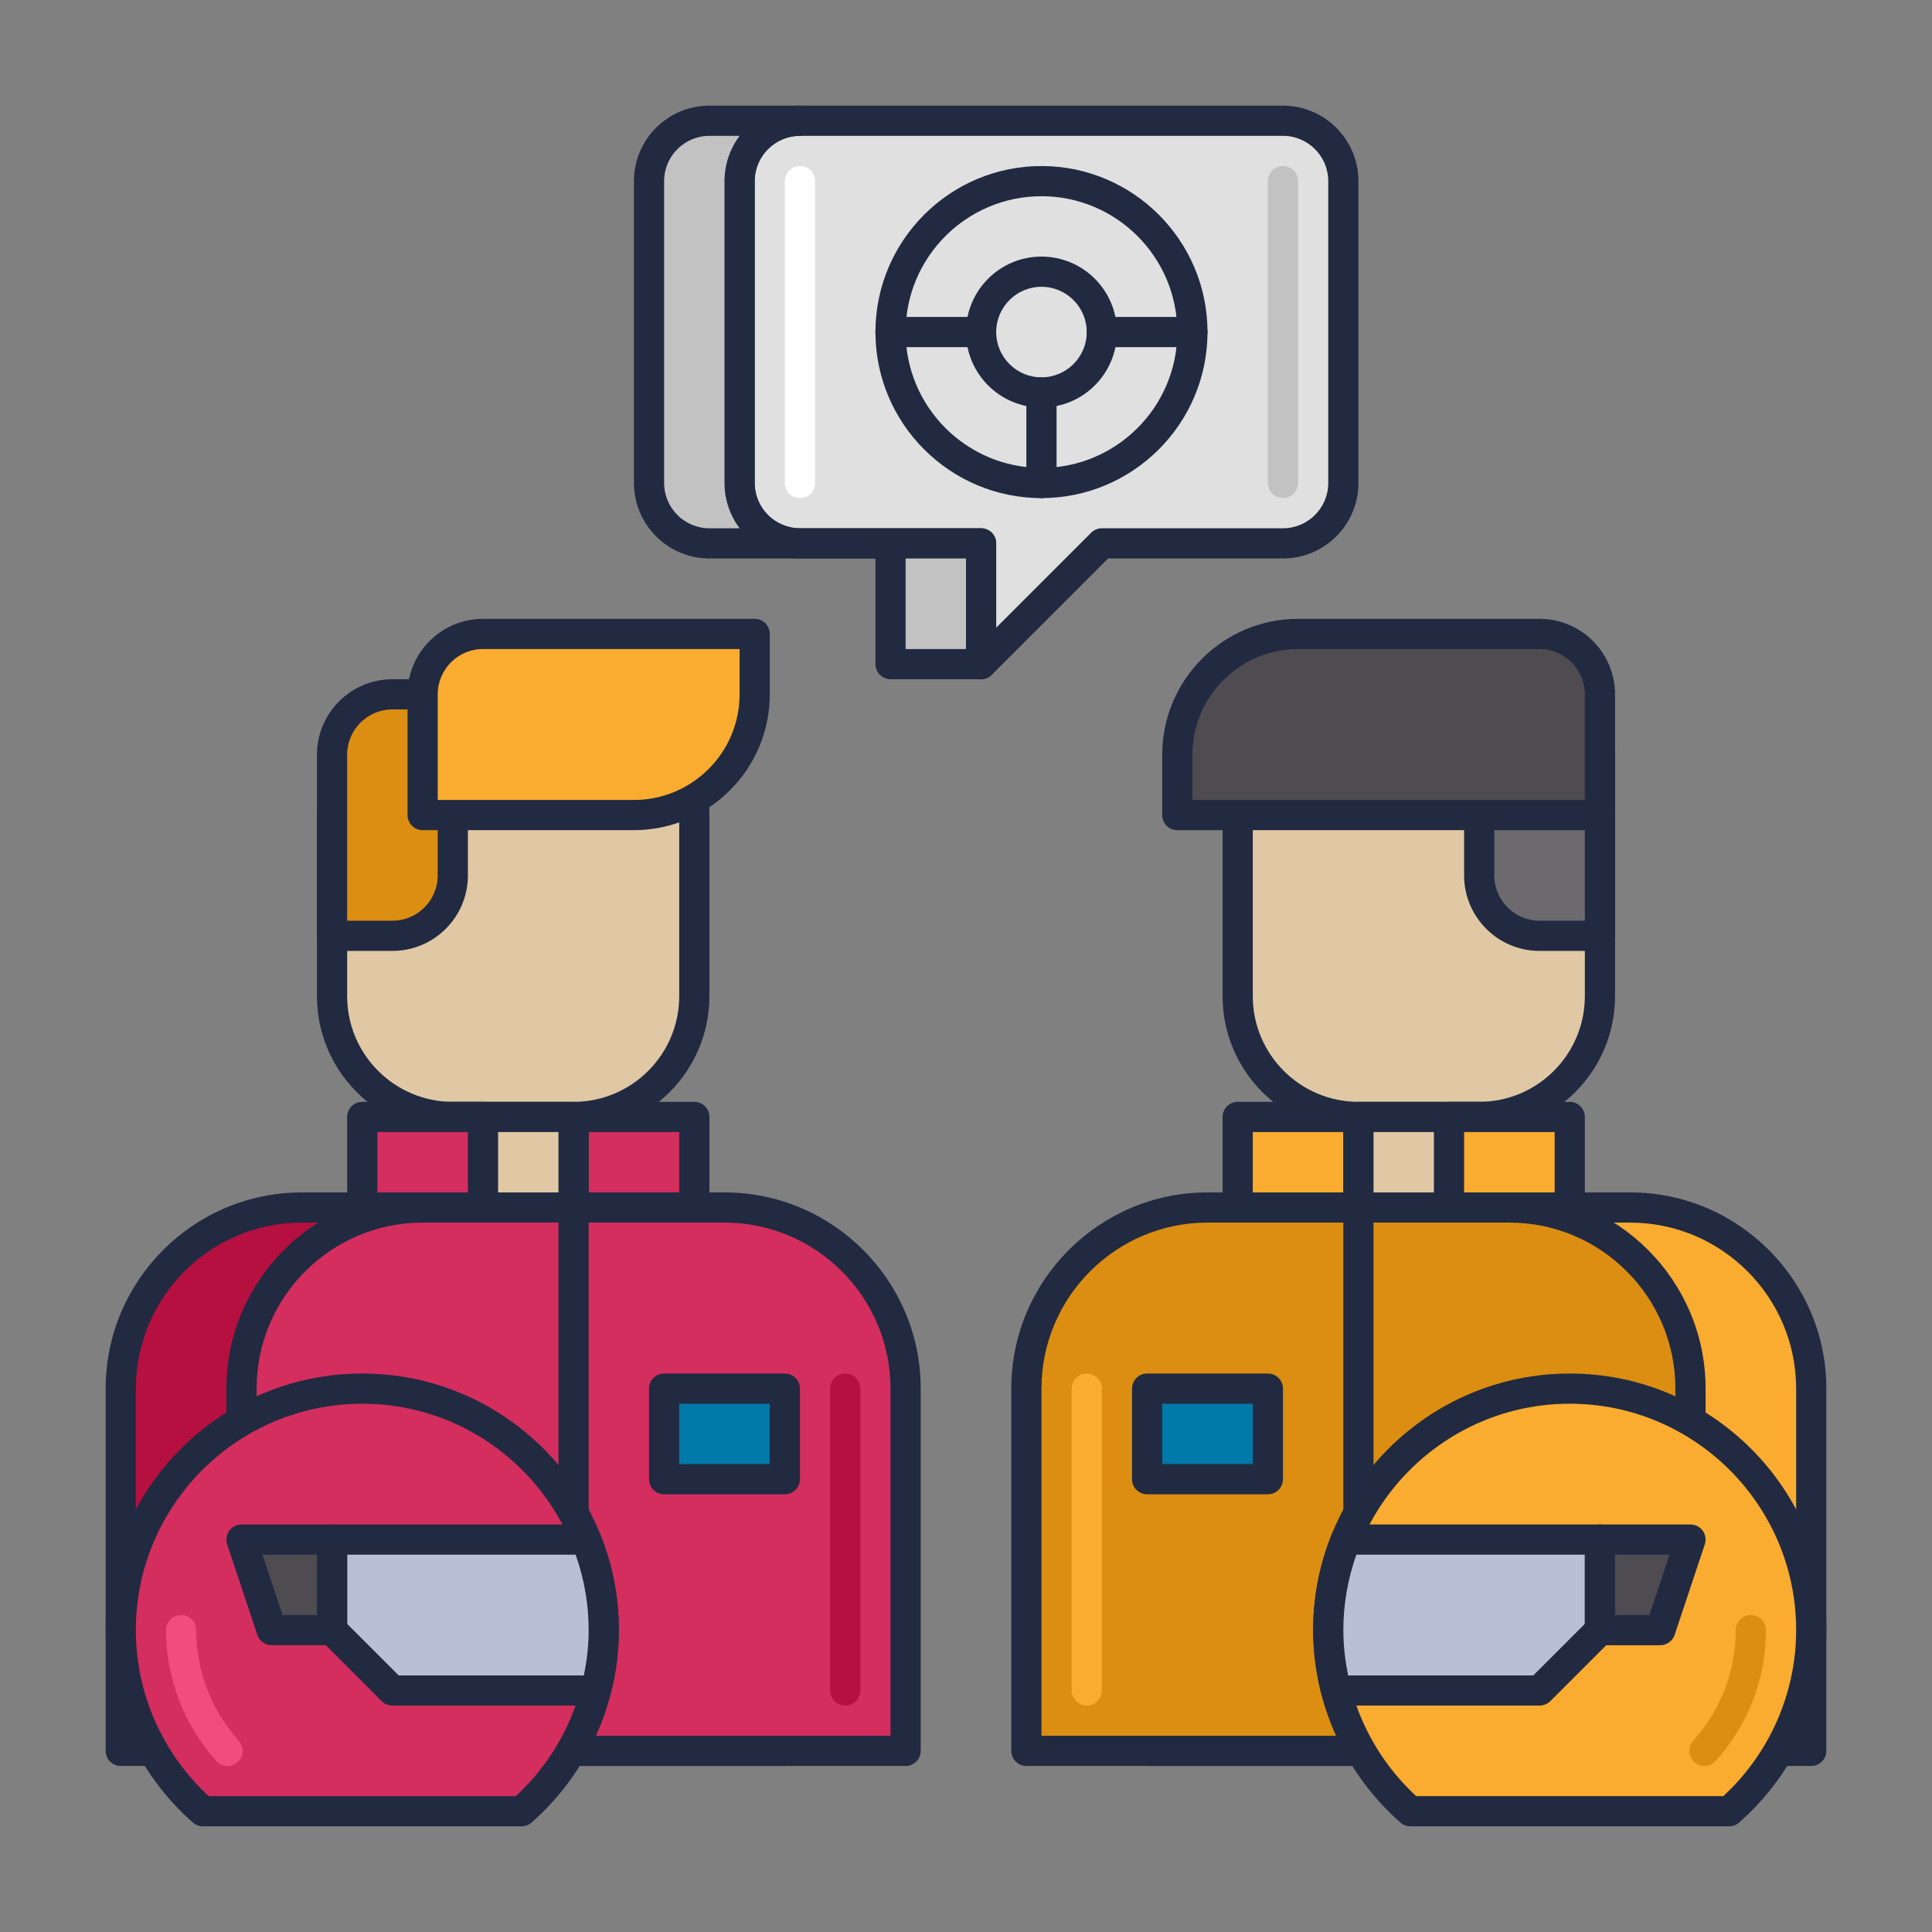 <svg id="Icon_Set" enable-background="new 0 0 64 64" height="512" viewBox="0 0 64 64" width="512" xmlns="http://www.w3.org/2000/svg"><rect x="0" y="0" width="64" height="64" fill="#808080" stroke="none"/><path d="m19 37h4v3h-4z" fill="#d32e5e"/><path d="m23 40.5h-4c-.276 0-.5-.224-.5-.5v-3c0-.276.224-.5.5-.5h4c.276 0 .5.224.5.5v3c0 .276-.224.5-.5.5zm-3.5-1h3v-2h-3z" fill="#212a41"/><path d="m26 58h-22v-12c0-3.314 2.686-6 6-6h10c3.314 0 6 2.686 6 6z" fill="#b51040"/><path d="m26 58.5h-22c-.276 0-.5-.224-.5-.5v-12c0-3.584 2.916-6.5 6.5-6.5h10c3.584 0 6.5 2.916 6.5 6.5v12c0 .276-.224.5-.5.5zm-21.5-1h21v-11.5c0-3.032-2.468-5.5-5.5-5.5h-10c-3.032 0-5.5 2.468-5.5 5.5z" fill="#212a41"/><path d="m24 40h-10c-3.314 0-6 2.686-6 6v12h22v-12c0-3.314-2.686-6-6-6z" fill="#d32e5e"/><path d="m30 58.5h-22c-.276 0-.5-.224-.5-.5v-12c0-3.584 2.916-6.5 6.5-6.5h10c3.584 0 6.5 2.916 6.5 6.5v12c0 .276-.224.5-.5.5zm-21.5-1h21v-11.5c0-3.032-2.468-5.5-5.5-5.5h-10c-3.032 0-5.5 2.468-5.5 5.5z" fill="#212a41"/><path d="m19 37h-4c-2.209 0-4-1.791-4-4v-6c0-2.209 1.791-4 4-4h4c2.209 0 4 1.791 4 4v6c0 2.209-1.791 4-4 4z" fill="#e0c8a4"/><path d="m19 37.5h-4c-2.481 0-4.5-2.019-4.5-4.5v-6c0-2.481 2.019-4.5 4.5-4.5h4c2.481 0 4.5 2.019 4.5 4.5v6c0 2.481-2.019 4.5-4.5 4.5zm-4-14c-1.93 0-3.5 1.57-3.5 3.5v6c0 1.93 1.57 3.5 3.5 3.5h4c1.93 0 3.5-1.57 3.5-3.5v-6c0-1.93-1.57-3.5-3.5-3.5z" fill="#212a41"/><path d="m15 23v6c0 1.105-.895 2-2 2h-2v-6c0-1.105.895-2 2-2z" fill="#db8e11"/><path d="m13 31.5h-2c-.276 0-.5-.224-.5-.5v-6c0-1.379 1.121-2.5 2.5-2.5h2c.276 0 .5.224.5.5v6c0 1.379-1.121 2.5-2.5 2.5zm-1.5-1h1.5c.827 0 1.5-.673 1.5-1.5v-5.5h-1.5c-.827 0-1.5.673-1.5 1.5z" fill="#212a41"/><path d="m25 21v2c0 2.209-1.791 4-4 4h-7v-4c0-1.105.895-2 2-2z" fill="#f9ac2f"/><path d="m21 27.5h-7c-.276 0-.5-.224-.5-.5v-4c0-1.379 1.121-2.5 2.5-2.5h9c.276 0 .5.224.5.5v2c0 2.481-2.019 4.5-4.5 4.5zm-6.5-1h6.5c1.93 0 3.5-1.57 3.5-3.5v-1.5h-8.5c-.827 0-1.5.673-1.5 1.5z" fill="#212a41"/><path d="m28 56.5c-.276 0-.5-.224-.5-.5v-10c0-.276.224-.5.5-.5s.5.224.5.5v10c0 .276-.224.5-.5.5z" fill="#b51040"/><path d="m19 58.5c-.276 0-.5-.224-.5-.5v-18c0-.276.224-.5.5-.5s.5.224.5.5v18c0 .276-.224.5-.5.5z" fill="#212a41"/><path d="m15 37h4v3h-4z" fill="#e0c8a4"/><path d="m19 40.5h-4c-.276 0-.5-.224-.5-.5v-3c0-.276.224-.5.5-.5h4c.276 0 .5.224.5.5v3c0 .276-.224.5-.5.5zm-3.5-1h3v-2h-3z" fill="#212a41"/><path d="m12 37h4v3h-4z" fill="#d32e5e"/><path d="m16 40.5h-4c-.276 0-.5-.224-.5-.5v-3c0-.276.224-.5.5-.5h4c.276 0 .5.224.5.5v3c0 .276-.224.5-.5.5zm-3.5-1h3v-2h-3z" fill="#212a41"/><path d="m6.721 60h10.559c1.664-1.466 2.72-3.608 2.72-6 0-4.418-3.582-8-8-8s-8 3.582-8 8c0 2.392 1.056 4.534 2.721 6z" fill="#d32e5e"/><path d="m17.279 60.5h-10.558c-.122 0-.239-.044-.33-.125-1.837-1.617-2.891-3.94-2.891-6.375 0-4.687 3.813-8.5 8.5-8.5s8.5 3.813 8.5 8.5c0 2.435-1.054 4.758-2.891 6.375-.09.081-.208.125-.33.125zm-10.366-1h10.174c1.536-1.421 2.413-3.414 2.413-5.5 0-4.136-3.364-7.5-7.5-7.5s-7.5 3.364-7.5 7.5c0 2.086.877 4.079 2.413 5.5z" fill="#212a41"/><path d="m7.538 58.5c-.137 0-.273-.056-.372-.166-1.074-1.197-1.666-2.736-1.666-4.334 0-.276.224-.5.5-.5s.5.224.5.5c0 1.351.501 2.653 1.41 3.666.185.205.167.521-.038.706-.096.086-.215.128-.334.128z" fill="#f14c7c"/><path d="m11 51v3l2 2h6.736c.166-.64.264-1.308.264-2 0-1.062-.211-2.073-.587-3z" fill="#b7c0d7"/><path d="m19.736 56.5h-6.736c-.133 0-.26-.053-.354-.146l-2-2c-.093-.094-.146-.221-.146-.354v-3c0-.276.224-.5.5-.5h8.413c.203 0 .387.123.463.312.414 1.02.624 2.092.624 3.188 0 .694-.094 1.409-.279 2.125-.058.221-.257.375-.485.375zm-6.529-1h6.133c.106-.508.16-1.011.16-1.5 0-.854-.146-1.694-.432-2.5h-7.568v2.293z" fill="#212a41"/><path d="m9 54h2v-3h-3z" fill="#4e4b51"/><path d="m11 54.5h-2c-.215 0-.406-.138-.475-.342l-1-3c-.051-.152-.025-.32.069-.45.094-.131.245-.208.406-.208h3c.276 0 .5.224.5.5v3c0 .276-.224.5-.5.5zm-1.64-1h1.14v-2h-1.807z" fill="#212a41"/><path d="m41 37h4v3h-4z" fill="#f9ac2f" transform="matrix(-1 0 0 -1 86 77)"/><path d="m45 40.5h-4c-.276 0-.5-.224-.5-.5v-3c0-.276.224-.5.5-.5h4c.276 0 .5.224.5.5v3c0 .276-.224.5-.5.5zm-3.5-1h3v-2h-3z" fill="#212a41"/><path d="m38 58h22v-12c0-3.314-2.686-6-6-6h-10c-3.314 0-6 2.686-6 6z" fill="#f9ac2f"/><path d="m60 58.5h-22c-.276 0-.5-.224-.5-.5v-12c0-3.584 2.916-6.5 6.5-6.5h10c3.584 0 6.5 2.916 6.5 6.5v12c0 .276-.224.5-.5.5zm-21.5-1h21v-11.5c0-3.032-2.468-5.5-5.5-5.5h-10c-3.032 0-5.5 2.468-5.5 5.5z" fill="#212a41"/><path d="m40 40h10c3.314 0 6 2.686 6 6v12h-22v-12c0-3.314 2.686-6 6-6z" fill="#db8e11"/><path d="m56 58.5h-22c-.276 0-.5-.224-.5-.5v-12c0-3.584 2.916-6.5 6.5-6.5h10c3.584 0 6.5 2.916 6.5 6.5v12c0 .276-.224.5-.5.5zm-21.5-1h21v-11.5c0-3.032-2.468-5.5-5.5-5.5h-10c-3.032 0-5.5 2.468-5.5 5.5z" fill="#212a41"/><path d="m45 37h4c2.209 0 4-1.791 4-4v-6c0-2.209-1.791-4-4-4h-4c-2.209 0-4 1.791-4 4v6c0 2.209 1.791 4 4 4z" fill="#e0c8a4"/><path d="m49 37.5h-4c-2.481 0-4.5-2.019-4.5-4.5v-6c0-2.481 2.019-4.5 4.5-4.5h4c2.481 0 4.5 2.019 4.5 4.5v6c0 2.481-2.019 4.5-4.5 4.5zm-4-14c-1.93 0-3.5 1.57-3.5 3.5v6c0 1.93 1.57 3.5 3.5 3.5h4c1.93 0 3.5-1.57 3.5-3.5v-6c0-1.93-1.57-3.5-3.5-3.5z" fill="#212a41"/><path d="m49 23v6c0 1.105.895 2 2 2h2v-6c0-1.105-.895-2-2-2z" fill="#6c696f"/><path d="m53 31.5h-2c-1.379 0-2.5-1.121-2.5-2.5v-6c0-.276.224-.5.5-.5h2c1.379 0 2.5 1.121 2.5 2.5v6c0 .276-.224.5-.5.5zm-3.5-8v5.5c0 .827.673 1.5 1.5 1.5h1.5v-5.5c0-.827-.673-1.5-1.5-1.5z" fill="#212a41"/><path d="m39 25v2h14v-4c0-1.105-.895-2-2-2h-8c-2.209 0-4 1.791-4 4z" fill="#4e4b51"/><path d="m53 27.5h-14c-.276 0-.5-.224-.5-.5v-2c0-2.481 2.019-4.5 4.5-4.5h8c1.379 0 2.5 1.121 2.5 2.5v4c0 .276-.224.5-.5.5zm-13.5-1h13v-3.5c0-.827-.673-1.5-1.5-1.5h-8c-1.93 0-3.5 1.57-3.5 3.5z" fill="#212a41"/><path d="m36 56.5c-.276 0-.5-.224-.5-.5v-10c0-.276.224-.5.5-.5s.5.224.5.5v10c0 .276-.224.5-.5.5z" fill="#f9ac2f"/><path d="m45 58.5c-.276 0-.5-.224-.5-.5v-18c0-.276.224-.5.5-.5s.5.224.5.5v18c0 .276-.224.5-.5.5z" fill="#212a41"/><path d="m45 37h4v3h-4z" fill="#e0c8a4" transform="matrix(-1 0 0 -1 94 77)"/><path d="m49 40.5h-4c-.276 0-.5-.224-.5-.5v-3c0-.276.224-.5.5-.5h4c.276 0 .5.224.5.5v3c0 .276-.224.5-.5.5zm-3.5-1h3v-2h-3z" fill="#212a41"/><path d="m48 37h4v3h-4z" fill="#f9ac2f" transform="matrix(-1 0 0 -1 100 77)"/><path d="m52 40.5h-4c-.276 0-.5-.224-.5-.5v-3c0-.276.224-.5.5-.5h4c.276 0 .5.224.5.5v3c0 .276-.224.5-.5.5zm-3.5-1h3v-2h-3z" fill="#212a41"/><path d="m57.279 60h-10.558c-1.665-1.466-2.721-3.608-2.721-6 0-4.418 3.582-8 8-8s8 3.582 8 8c0 2.392-1.056 4.534-2.721 6z" fill="#f9ac2f"/><path d="m57.279 60.5h-10.558c-.122 0-.239-.044-.33-.125-1.837-1.617-2.891-3.94-2.891-6.375 0-4.687 3.813-8.5 8.5-8.5s8.5 3.813 8.5 8.5c0 2.435-1.054 4.758-2.891 6.375-.09.081-.208.125-.33.125zm-10.366-1h10.174c1.536-1.421 2.413-3.414 2.413-5.5 0-4.136-3.364-7.5-7.5-7.5s-7.5 3.364-7.5 7.5c0 2.086.877 4.079 2.413 5.5z" fill="#212a41"/><path d="m56.462 58.5c-.119 0-.238-.042-.334-.128-.205-.185-.223-.501-.038-.706.909-1.013 1.41-2.315 1.41-3.666 0-.276.224-.5.5-.5s.5.224.5.5c0 1.598-.592 3.137-1.666 4.334-.099.11-.235.166-.372.166z" fill="#db8e11"/><path d="m53 51v3l-2 2h-6.736c-.166-.64-.264-1.308-.264-2 0-1.062.211-2.073.587-3z" fill="#b7c0d7"/><path d="m51 56.5h-6.736c-.228 0-.427-.154-.484-.375-.186-.716-.28-1.431-.28-2.125 0-1.096.21-2.168.624-3.188.076-.189.26-.312.463-.312h8.413c.276 0 .5.224.5.5v3c0 .133-.053.26-.146.354l-2 2c-.094.093-.221.146-.354.146zm-6.34-1h6.133l1.707-1.707v-2.293h-7.568c-.286.806-.432 1.646-.432 2.5 0 .489.054.992.16 1.5z" fill="#212a41"/><path d="m55 54h-2v-3h3z" fill="#4e4b51"/><path d="m55 54.5h-2c-.276 0-.5-.224-.5-.5v-3c0-.276.224-.5.5-.5h3c.161 0 .312.077.405.208.095.13.12.298.069.45l-1 3c-.068.204-.259.342-.474.342zm-1.5-1h1.14l.667-2h-1.807z" fill="#212a41"/><path d="m22 46h4v3h-4z" fill="#0079a8"/><path d="m26 49.5h-4c-.276 0-.5-.224-.5-.5v-3c0-.276.224-.5.5-.5h4c.276 0 .5.224.5.5v3c0 .276-.224.5-.5.5zm-3.5-1h3v-2h-3z" fill="#212a41"/><path d="m38 46h4v3h-4z" fill="#0079a8"/><path d="m42 49.5h-4c-.276 0-.5-.224-.5-.5v-3c0-.276.224-.5.5-.5h4c.276 0 .5.224.5.5v3c0 .276-.224.5-.5.5zm-3.5-1h3v-2h-3z" fill="#212a41"/><path d="m42.5 4h-16c-1.105 0-2 .895-2 2v10c0 1.105.895 2 2 2h6v4l4-4h6c1.105 0 2-.895 2-2v-10c0-1.104-.895-2-2-2z" fill="#e0e0e0"/><path d="m32.5 22.5c-.064 0-.13-.013-.191-.038-.187-.077-.309-.26-.309-.462v-3.5h-5.5c-1.379 0-2.5-1.121-2.5-2.5v-10c0-1.379 1.121-2.5 2.5-2.5h16c1.379 0 2.5 1.121 2.5 2.5v10c0 1.379-1.121 2.5-2.5 2.5h-5.793l-3.854 3.854c-.095.095-.223.146-.353.146zm-6-18c-.827 0-1.5.673-1.5 1.5v10c0 .827.673 1.5 1.5 1.5h6c.276 0 .5.224.5.5v2.793l3.146-3.146c.094-.094.221-.147.354-.147h6c.827 0 1.5-.673 1.5-1.5v-10c0-.827-.673-1.5-1.5-1.5z" fill="#212a41"/><path d="m26.5 18c-1.105 0-2-.895-2-2v-10c0-1.105.895-2 2-2h-3c-1.105 0-2 .895-2 2v10c0 1.105.895 2 2 2h6v4h3v-4z" fill="#c2c2c2"/><g fill="#212a41"><path d="m32.5 22.5h-3c-.276 0-.5-.224-.5-.5v-3.5h-5.5c-1.379 0-2.5-1.121-2.5-2.5v-10c0-1.379 1.121-2.5 2.5-2.5h3c.276 0 .5.224.5.5s-.224.5-.5.5c-.827 0-1.5.673-1.5 1.5v10c0 .827.673 1.5 1.5 1.5h6c.276 0 .5.224.5.5v4c0 .276-.224.5-.5.5zm-2.5-1h2v-3h-2zm-6.5-17c-.827 0-1.5.673-1.5 1.5v10c0 .827.673 1.5 1.5 1.5h1.001c-.314-.418-.501-.938-.501-1.5v-10c0-.562.187-1.082.501-1.5z"/><path d="m34.5 16.5c-3.032 0-5.5-2.468-5.5-5.5s2.468-5.5 5.5-5.5 5.5 2.468 5.5 5.5-2.468 5.5-5.5 5.5zm0-10c-2.481 0-4.5 2.019-4.5 4.5s2.019 4.5 4.5 4.5 4.5-2.019 4.5-4.5-2.019-4.5-4.5-4.5z"/><path d="m39.5 11.5h-3c-.276 0-.5-.224-.5-.5s.224-.5.5-.5h3c.276 0 .5.224.5.5s-.224.5-.5.5z"/><path d="m34.5 13.5c-1.379 0-2.5-1.121-2.5-2.5s1.121-2.5 2.5-2.5 2.5 1.121 2.5 2.5-1.121 2.5-2.5 2.5zm0-4c-.827 0-1.5.673-1.5 1.5s.673 1.5 1.5 1.5 1.5-.673 1.5-1.5-.673-1.5-1.5-1.5z"/><path d="m34.5 16.5c-.276 0-.5-.224-.5-.5v-3c0-.276.224-.5.5-.5s.5.224.5.5v3c0 .276-.224.5-.5.5z"/><path d="m32.5 11.5h-3c-.276 0-.5-.224-.5-.5s.224-.5.5-.5h3c.276 0 .5.224.5.5s-.224.5-.5.5z"/></g><path d="m26.5 16.5c-.276 0-.5-.224-.5-.5v-10c0-.276.224-.5.5-.5s.5.224.5.5v10c0 .276-.224.5-.5.5z" fill="#fefefe"/><path d="m42.5 16.5c-.276 0-.5-.224-.5-.5v-10c0-.276.224-.5.5-.5s.5.224.5.5v10c0 .276-.224.5-.5.5z" fill="#c2c2c2"/></svg>